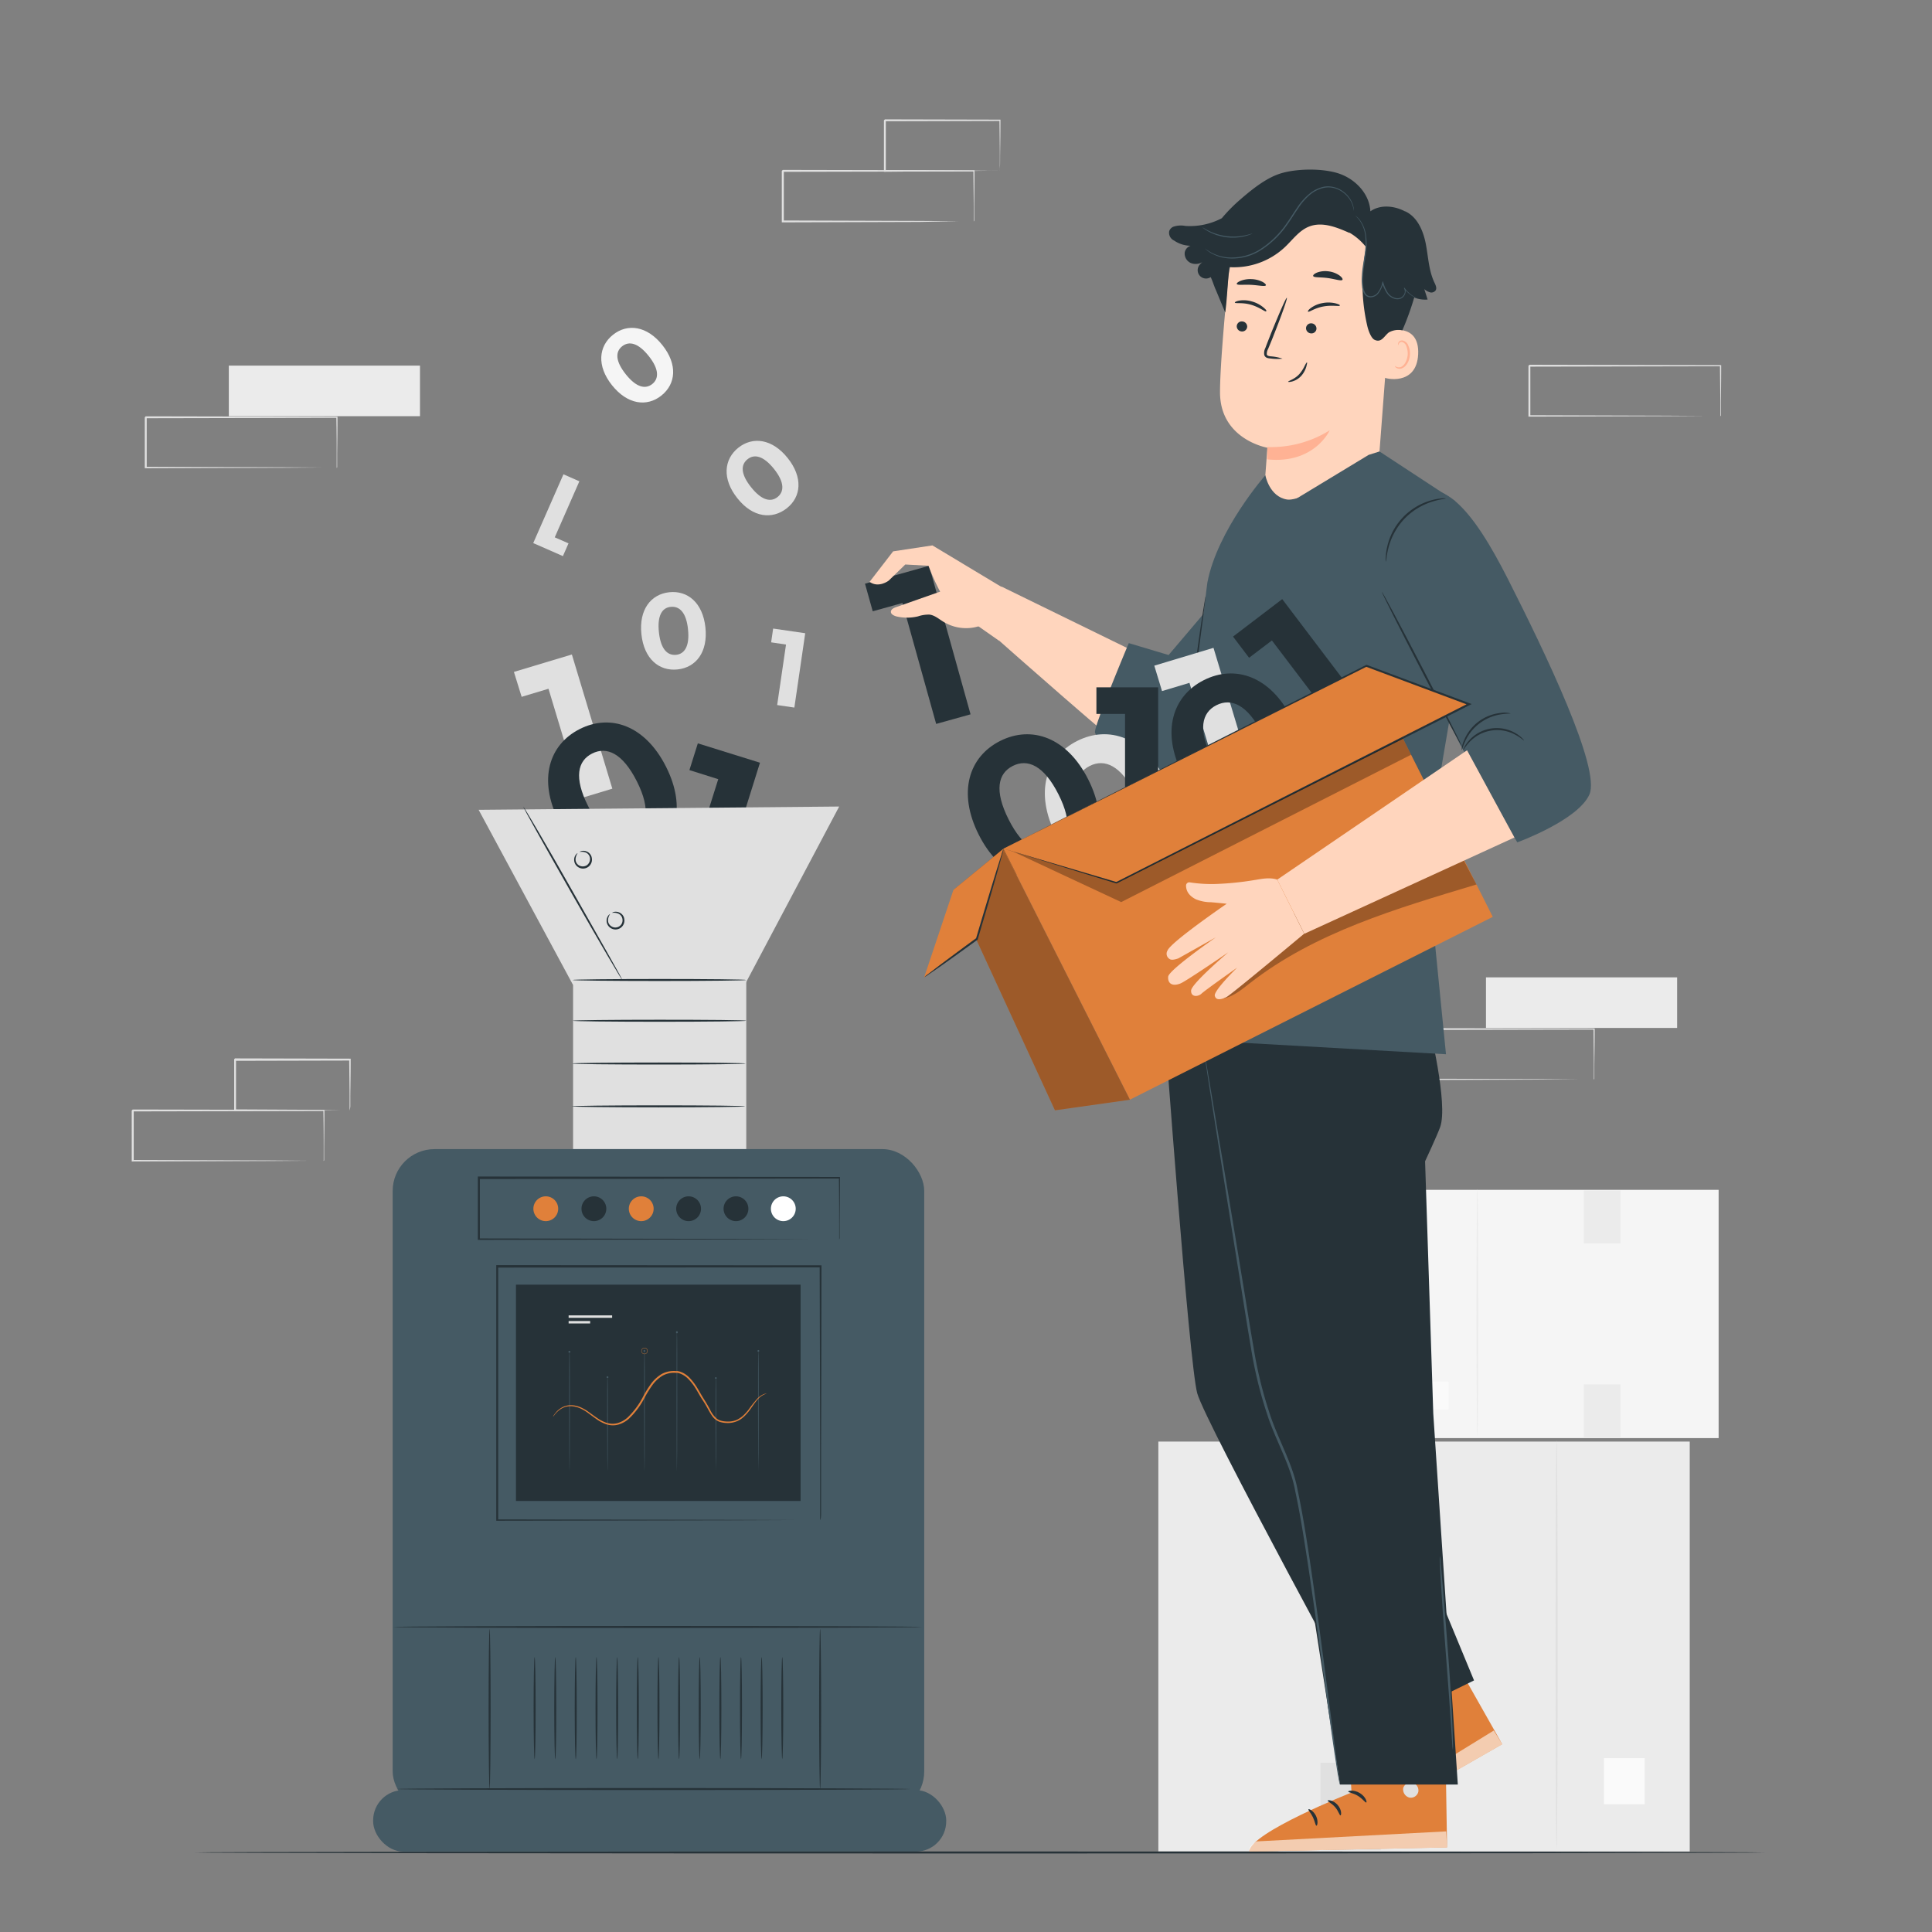 <svg xmlns="http://www.w3.org/2000/svg" viewBox="0 0 500 500"><rect x="0" y="0" width="500" height="500" fill="#808080" stroke="none"/><g id="freepik--background-complete--inject-3"><rect x="361.47" y="307.92" width="83.31" height="64.25" transform="translate(806.25 680.1) rotate(180)" style="fill:#f5f5f5"></rect><path d="M382.34,371.72c.12,0,.21-14.32.21-32s-.09-32-.21-32-.21,14.32-.21,32S382.23,371.72,382.34,371.72Z" style="fill:#ebebeb"></path><rect x="368.53" y="357.55" width="6.39" height="7.22" transform="translate(743.45 722.32) rotate(180)" style="fill:#fafafa"></rect><rect x="409.9" y="308.09" width="9.46" height="13.71" style="fill:#ebebeb"></rect><rect x="409.9" y="358.27" width="9.46" height="13.71" style="fill:#ebebeb"></rect><rect x="299.78" y="373.08" width="137.52" height="106.07" style="fill:#ebebeb"></rect><path d="M402.85,478.4c-.15,0-.27-23.64-.27-52.8s.12-52.81.27-52.81.27,23.64.27,52.81S403,478.4,402.85,478.4Z" style="fill:#e0e0e0"></path><rect x="415.1" y="455.01" width="10.54" height="11.92" style="fill:#fafafa"></rect><rect x="341.74" y="373.35" width="15.62" height="22.63" style="fill:#e0e0e0"></rect><rect x="341.74" y="456.2" width="15.62" height="22.63" style="fill:#e0e0e0"></rect><rect x="59.22" y="94.62" width="49.47" height="13.09" style="fill:#ebebeb"></rect><path d="M87.13,121.07a2.07,2.07,0,0,1,0-.23l0-.67q0-.93,0-2.58c0-2.26,0-5.51-.09-9.6l.15.15-49.47.1.25-.25h0v13.06l-.25-.24,35.26.11,10.4.07,2.82,0,.73,0h.26s-.07,0-.22,0l-.71,0-2.76,0-10.35.07-35.43.11h-.25V108h0l.25-.26,49.47.1h.16V108c0,4.13-.07,7.41-.09,9.69,0,1.09,0,1.93,0,2.54,0,.27,0,.48,0,.65S87.14,121.08,87.13,121.07Z" style="fill:#e0e0e0"></path><rect x="384.57" y="252.94" width="49.47" height="13.09" style="fill:#ebebeb"></rect><path d="M412.48,279.4s0-.09,0-.24l0-.67q0-.93,0-2.58c0-2.26-.05-5.51-.09-9.6l.15.15-49.47.1.25-.25h0V279.4l-.25-.25,35.26.11,10.4.07,2.82,0,.73,0,.26,0h-.22l-.71,0-2.76,0-10.35.07-35.43.11h-.25V266.33h0l.25-.25,49.47.09h.16v.15c0,4.13-.07,7.41-.09,9.69,0,1.09,0,1.94,0,2.54,0,.27,0,.48,0,.65A.85.85,0,0,1,412.48,279.4Z" style="fill:#e0e0e0"></path><path d="M445.21,107.72a1,1,0,0,1,0-.23v-.67c0-.62,0-1.48,0-2.58,0-2.26-.05-5.51-.09-9.6l.16.15-49.47.1c.11-.11-.26.25.24-.25h0v13.06l-.25-.24,35.26.11,10.41.07,2.81,0,.74,0h.26a.6.6,0,0,1-.23,0l-.71,0-2.76,0-10.35.07-35.43.11h-.24v-.25c0-2.1,0-4.25,0-6.43V94.66h0l.26-.26,49.47.1h.15v.16c0,4.13-.06,7.41-.08,9.69,0,1.09,0,1.93,0,2.54,0,.27,0,.48,0,.65A1.23,1.23,0,0,1,445.21,107.72Z" style="fill:#e0e0e0"></path><path d="M83.77,300.47a1.35,1.35,0,0,1,0-.24v-.67c0-.62,0-1.48,0-2.58,0-2.26,0-5.51-.09-9.6l.16.15-49.47.1c.11-.11-.26.25.24-.25h0v13.07l-.25-.25,35.26.11L80,300.4l2.81,0,.74,0a.87.87,0,0,1,.26,0h-.23l-.71,0-2.76,0-10.35.07-35.43.11h-.24v-.24q0-3.17,0-6.44V287.4h0l.26-.26,49.47.1h.15v.16c0,4.13-.06,7.41-.08,9.69,0,1.09,0,1.94,0,2.54,0,.27,0,.48,0,.65A1.66,1.66,0,0,1,83.77,300.47Z" style="fill:#e0e0e0"></path><path d="M90.47,287.38s0-.09,0-.25,0-.42,0-.7c0-.64,0-1.52,0-2.62,0-2.3-.06-5.54-.1-9.52l.18.18-29.72.07.25-.25h0V281q0,3.29,0,6.35l-.24-.24,21.26.11,6.2.07,1.67,0,.59,0a3.28,3.28,0,0,1-.53,0l-1.63,0-6.13.06-21.43.12h-.24v-.24c0-2,0-4.16,0-6.35v-6.72h0c-.06,0,.47-.48.25-.25l29.72.07h.19v.18c0,4-.08,7.31-.1,9.63,0,1.09,0,1.95,0,2.58A5.15,5.15,0,0,1,90.47,287.38Z" style="fill:#e0e0e0"></path><path d="M252,57.3a1.1,1.1,0,0,1,0-.24v-.67l0-2.57c0-2.26-.05-5.51-.09-9.61l.16.16-49.47.1c.11-.12-.26.25.25-.26h0v3.34c0,1.11,0,2.21,0,3.3V57.3l-.25-.24,35.26.11,10.41.07,2.81,0,.74,0H252a.94.94,0,0,1-.23,0h-.71l-2.76,0L238,57.44l-35.43.11h-.24V57.3c0-2.1,0-4.25,0-6.44V44.22h0l.26-.25,49.47.1h.15v.15c0,4.14-.06,7.42-.08,9.7,0,1.08,0,1.93,0,2.54l0,.64A1.31,1.31,0,0,1,252,57.3Z" style="fill:#e0e0e0"></path><path d="M258.75,44.21a.72.72,0,0,1,0-.25c0-.18,0-.41,0-.69,0-.64,0-1.52,0-2.62,0-2.3-.05-5.54-.1-9.52l.19.18L229,31.38l.25-.25h0v6.72c0,2.19,0,4.31,0,6.34L229,44l21.26.12,6.2.06,1.67,0,.6,0a3.51,3.51,0,0,1-.54,0l-1.62,0-6.14.07L229,44.45h-.24v-.24c0-2,0-4.15,0-6.34V31.15h0c-.06.05.48-.48.25-.26l29.73.07h.18v.19c0,4-.08,7.31-.1,9.63,0,1.08,0,2-.05,2.58S258.76,44.23,258.75,44.21Z" style="fill:#e0e0e0"></path><path d="M148,169.38l10.47,34.73-8,2.42-8.52-28.28-6.95,2.09L133,173.89Z" style="fill:#e0e0e0"></path><path d="M166,164.16c-.69-6.38,2.45-10.38,7.2-10.89s8.67,2.71,9.36,9.09-2.42,10.38-7.2,10.89S166.68,170.53,166,164.16Zm12.06-1.31c-.47-4.39-2.21-6-4.45-5.8s-3.56,2.23-3.08,6.62,2.22,6,4.42,5.8S178.53,167.24,178.05,162.85Z" style="fill:#e0e0e0"></path><path d="M190.83,128.94c-4-5-3.49-10.08.24-13.06s8.79-2.35,12.79,2.67,3.5,10.06-.25,13S194.82,134,190.83,128.94Zm9.49-7.57c-2.76-3.45-5.12-3.92-6.87-2.51s-1.82,3.78.94,7.24,5.11,3.91,6.84,2.53S203.07,124.82,200.32,121.37Z" style="fill:#e0e0e0"></path><path d="M158.39,99.7c-4-5-3.49-10.08.25-13.06s8.78-2.35,12.78,2.67,3.51,10.06-.25,13.06S162.39,104.71,158.39,99.7Zm9.49-7.57c-2.75-3.45-5.11-3.91-6.87-2.51s-1.81,3.78.94,7.24,5.11,3.91,6.85,2.53S170.63,95.58,167.88,92.13Z" style="fill:#f5f5f5"></path><path d="M208.39,163.88l-2.81,19.24-4.45-.65,2.29-15.66-3.85-.57.52-3.57Z" style="fill:#e0e0e0"></path><path d="M138,140.55l7.82-17.8,4.12,1.81-6.37,14.5,3.56,1.56-1.45,3.3Z" style="fill:#e0e0e0"></path></g><g id="freepik--Machine--inject-3"><path d="M144.6,212.42c-5.38-10.69-2.51-19.74,5.45-23.75s16.93-.93,22.32,9.76,2.56,19.71-5.44,23.74S150,223.11,144.6,212.42Zm20.23-10.19c-3.71-7.36-7.84-9.11-11.59-7.22s-4.76,6.22-1.05,13.58,7.84,9.11,11.54,7.24S168.53,209.59,164.83,202.23Z" style="fill:#263238"></path><path d="M196.68,197.39,185,234.66,176.32,232l9.56-30.35-7.46-2.35,2.18-6.92Z" style="fill:#263238"></path><polygon points="123.87 209.58 148.25 254.81 192.77 254.81 217.18 208.73 123.87 209.58" style="fill:#e0e0e0"></polygon><rect x="148.31" y="251.38" width="44.82" height="46" style="fill:#e0e0e0"></rect><rect x="101.62" y="297.39" width="137.57" height="171.87" rx="10.83" style="fill:#455a64"></rect><rect x="96.57" y="463.28" width="148.31" height="15.91" rx="7.82" style="fill:#455a64"></rect><path d="M193.13,253.62c0,.14-10.06.26-22.48.26s-22.48-.12-22.48-.26,10.07-.26,22.48-.26S193.13,253.47,193.13,253.62Z" style="fill:#263238"></path><path d="M193.13,264.17c0,.14-10.06.26-22.48.26s-22.48-.12-22.48-.26,10.07-.26,22.48-.26S193.13,264,193.13,264.17Z" style="fill:#263238"></path><path d="M193,275.24c0,.15-10.07.26-22.48.26s-22.48-.11-22.48-.26,10.06-.26,22.48-.26S193,275.1,193,275.24Z" style="fill:#263238"></path><path d="M192.88,286.32c0,.14-10.06.26-22.47.26s-22.48-.12-22.48-.26,10.06-.26,22.48-.26S192.88,286.17,192.88,286.32Z" style="fill:#263238"></path><path d="M161.05,253.62c-.12.07-6-9.92-13.05-22.32s-12.72-22.5-12.6-22.57,6,9.91,13,22.31S161.18,253.54,161.05,253.62Z" style="fill:#263238"></path><path d="M150,220.49s.13-.15.45-.24a2.2,2.2,0,0,1,1.41.13,2.14,2.14,0,0,1,1.3,1.67,2.31,2.31,0,0,1-3.62,2.3,2.24,2.24,0,0,1-.47-3.22c.22-.26.39-.34.41-.31a3,3,0,0,0-.53,1.63,1.81,1.81,0,0,0,.85,1.49,2,2,0,0,0,2.05,0,2,2,0,0,0,.84-1.87,1.83,1.83,0,0,0-1-1.4A3,3,0,0,0,150,220.49Z" style="fill:#263238"></path><path d="M158.4,236.25s.13-.15.45-.24a2.21,2.21,0,0,1,1.41.14,2.12,2.12,0,0,1,1.3,1.66,2.31,2.31,0,0,1-3.62,2.3,2.24,2.24,0,0,1-.47-3.22c.22-.26.39-.33.41-.31a3,3,0,0,0-.53,1.64,1.82,1.82,0,0,0,.85,1.49,1.86,1.86,0,0,0,2.89-1.83,1.81,1.81,0,0,0-1-1.4A2.93,2.93,0,0,0,158.4,236.25Z" style="fill:#263238"></path><rect x="133.53" y="332.47" width="73.66" height="55.98" style="fill:#263238"></rect><path d="M235.64,463c0,.14-29.8.26-66.55.26s-66.56-.12-66.56-.26,29.79-.26,66.56-.26S235.64,462.9,235.64,463Z" style="fill:#263238"></path><path d="M212.25,393.45s0-.42,0-1.22,0-2,0-3.51c0-3.08,0-7.58,0-13.31,0-11.46-.07-27.85-.12-47.62l.22.21-83.68.05h0l.26-.26c0,23.68,0,46.07,0,65.66l-.24-.23,60.41.11,17.14.06,4.56,0,1.17,0h0l-1.15,0-4.51,0-17.09.07-60.56.11h-.23v-.23c0-19.59,0-42,0-65.66v-.27h.27l83.68.05h.22v.22c0,19.83-.08,36.26-.11,47.76,0,5.71,0,10.19,0,13.26,0,1.51,0,2.67,0,3.47S212.25,393.45,212.25,393.45Z" style="fill:#263238"></path><path d="M144.46,312.82a3.21,3.21,0,1,1-3.2-3.21A3.21,3.21,0,0,1,144.46,312.82Z" style="fill:#E0803A"></path><path d="M156.91,312.82a3.21,3.21,0,1,1-3.21-3.21A3.21,3.21,0,0,1,156.91,312.82Z" style="fill:#263238"></path><path d="M169.16,312.82a3.21,3.21,0,1,1-3.2-3.21A3.21,3.21,0,0,1,169.16,312.82Z" style="fill:#E0803A"></path><path d="M181.42,312.82a3.21,3.21,0,1,1-3.21-3.21A3.21,3.21,0,0,1,181.42,312.82Z" style="fill:#263238"></path><path d="M193.68,312.82a3.21,3.21,0,1,1-3.21-3.21A3.21,3.21,0,0,1,193.68,312.82Z" style="fill:#263238"></path><path d="M205.93,312.82a3.21,3.21,0,1,1-3.2-3.21A3.21,3.21,0,0,1,205.93,312.82Z" style="fill:#fff"></path><path d="M238.56,421.06c0,.14-30.64.26-68.42.26s-68.42-.12-68.42-.26,30.63-.26,68.42-.26S238.56,420.92,238.56,421.06Z" style="fill:#263238"></path><path d="M217.18,320.76s0-.09,0-.27v-.8c0-.71,0-1.74,0-3.08,0-2.71,0-6.66-.07-11.73l.13.13-93.31.13h0l.26-.26v15.88l-.26-.25,66.38.11,19.72.07,5.34,0,1.39,0h.48l-.45,0-1.36,0-5.27,0-19.66.08-66.57.11h-.26v-16.4h.26l93.31.12h.14v.14c0,5.1-.06,9.08-.08,11.81,0,1.32,0,2.34,0,3.05l0,.77A.87.87,0,0,1,217.18,320.76Z" style="fill:#263238"></path><path d="M126.71,463c-.14,0-.26-9.28-.26-20.73s.12-20.74.26-20.74.26,9.29.26,20.74S126.85,463,126.71,463Z" style="fill:#263238"></path><path d="M212.25,463c-.14,0-.26-9.28-.26-20.73s.12-20.74.26-20.74.26,9.29.26,20.74S212.39,463,212.25,463Z" style="fill:#263238"></path><path d="M138.36,455.27c-.14,0-.26-5.92-.26-13.22s.12-13.22.26-13.22.26,5.92.26,13.22S138.51,455.27,138.36,455.27Z" style="fill:#263238"></path><path d="M143.7,455.27c-.14,0-.26-5.92-.26-13.22s.12-13.22.26-13.22.26,5.92.26,13.22S143.85,455.27,143.7,455.27Z" style="fill:#263238"></path><path d="M149,455.27c-.14,0-.26-5.92-.26-13.22s.12-13.22.26-13.22.26,5.92.26,13.22S149.19,455.27,149,455.27Z" style="fill:#263238"></path><path d="M154.38,455.27c-.14,0-.26-5.92-.26-13.22s.12-13.22.26-13.22.26,5.92.26,13.22S154.53,455.27,154.38,455.27Z" style="fill:#263238"></path><path d="M159.72,455.27c-.14,0-.26-5.92-.26-13.22s.12-13.22.26-13.22.26,5.92.26,13.22S159.87,455.27,159.72,455.27Z" style="fill:#263238"></path><path d="M165.06,455.27c-.14,0-.26-5.92-.26-13.22s.12-13.22.26-13.22.27,5.92.27,13.22S165.21,455.27,165.06,455.27Z" style="fill:#263238"></path><path d="M170.41,455.27c-.15,0-.26-5.92-.26-13.22s.11-13.22.26-13.22.26,5.92.26,13.22S170.55,455.27,170.41,455.27Z" style="fill:#263238"></path><path d="M175.75,455.27c-.15,0-.26-5.92-.26-13.22s.11-13.22.26-13.22.26,5.92.26,13.22S175.89,455.27,175.75,455.27Z" style="fill:#263238"></path><path d="M181.09,455.27c-.15,0-.26-5.92-.26-13.22s.11-13.22.26-13.22.26,5.92.26,13.22S181.23,455.27,181.09,455.27Z" style="fill:#263238"></path><path d="M186.43,455.27c-.15,0-.26-5.92-.26-13.22s.11-13.22.26-13.22.26,5.92.26,13.22S186.57,455.27,186.43,455.27Z" style="fill:#263238"></path><path d="M191.77,455.27c-.15,0-.26-5.92-.26-13.22s.11-13.22.26-13.22.26,5.92.26,13.22S191.91,455.27,191.77,455.27Z" style="fill:#263238"></path><path d="M197.11,455.27c-.15,0-.26-5.92-.26-13.22s.11-13.22.26-13.22.26,5.92.26,13.22S197.25,455.27,197.11,455.27Z" style="fill:#263238"></path><path d="M202.45,455.27c-.14,0-.26-5.92-.26-13.22s.12-13.22.26-13.22.26,5.92.26,13.22S202.59,455.27,202.45,455.27Z" style="fill:#263238"></path><path d="M157.22,380.82s-.08-5.47-.08-12.2,0-12.21.08-12.21.08,5.46.08,12.21S157.27,380.82,157.22,380.82Z" style="fill:#455a64"></path><path d="M185.26,380.82s-.08-5.47-.08-12.2,0-12.21.08-12.21.08,5.46.08,12.21S185.3,380.82,185.26,380.82Z" style="fill:#455a64"></path><path d="M166.79,380.82s-.08-7-.08-15.6,0-15.6.08-15.6.08,7,.08,15.6S166.84,380.82,166.79,380.82Z" style="fill:#455a64"></path><path d="M147.39,380.82s-.08-7-.08-15.6,0-15.6.08-15.6.08,7,.08,15.6S147.44,380.82,147.39,380.82Z" style="fill:#455a64"></path><path d="M196.26,380.82s-.08-7-.08-15.6,0-15.6.08-15.6.08,7,.08,15.6S196.3,380.82,196.26,380.82Z" style="fill:#455a64"></path><path d="M175.19,380.82c-.05,0-.08-8.07-.08-18s0-18,.08-18,.07,8.07.07,18S175.23,380.82,175.19,380.82Z" style="fill:#455a64"></path><path d="M157.45,356.41a.23.23,0,0,1-.23.23.23.23,0,0,1-.23-.23.24.24,0,0,1,.23-.23A.23.23,0,0,1,157.45,356.41Z" style="fill:#455a64"></path><path d="M167,349.62a.23.23,0,0,1-.23.23.24.24,0,0,1-.23-.23.23.23,0,0,1,.23-.23A.23.23,0,0,1,167,349.62Z" style="fill:#455a64"></path><path d="M166.79,350.43a.81.81,0,0,1-.81-.81.82.82,0,0,1,.81-.82.82.82,0,0,1,.82.82A.82.82,0,0,1,166.79,350.43Zm0-1.55a.74.74,0,1,0,.74.74A.74.74,0,0,0,166.79,348.88Z" style="fill:#E0803A"></path><path d="M175.41,344.79a.23.23,0,1,1-.45,0,.23.23,0,1,1,.45,0Z" style="fill:#455a64"></path><path d="M185.49,356.64a.23.23,0,0,1-.23.23.23.23,0,0,1,0-.46A.23.23,0,0,1,185.49,356.64Z" style="fill:#455a64"></path><path d="M196.5,349.62a.24.24,0,0,1-.23.23.23.23,0,0,1-.23-.23.23.23,0,0,1,.23-.23A.23.23,0,0,1,196.5,349.62Z" style="fill:#455a64"></path><path d="M147.62,349.85a.22.22,0,0,1-.23.22.23.23,0,1,1,0-.45A.23.23,0,0,1,147.62,349.85Z" style="fill:#455a64"></path><path d="M198.43,360.66s-.25.06-.7.25a5,5,0,0,0-1.65,1.27c-.62.68-1.24,1.62-2,2.68a13.35,13.35,0,0,1-1.39,1.62,7.61,7.61,0,0,1-.9.75,6,6,0,0,1-1.09.59,6.09,6.09,0,0,1-2.61.45,6.8,6.8,0,0,1-1.4-.18,3.64,3.64,0,0,1-1.37-.6,4.19,4.19,0,0,1-1.07-1.11c-.29-.42-.56-.87-.81-1.32-.5-.91-1-1.82-1.62-2.74s-1.13-1.92-1.73-2.88a13.72,13.72,0,0,0-2.11-2.71,6,6,0,0,0-1.4-1,4.75,4.75,0,0,0-.81-.33l-.42-.1-.22,0a1.49,1.49,0,0,0-.21,0,6.09,6.09,0,0,0-3.46.73,9.18,9.18,0,0,0-2.65,2.47,30.32,30.32,0,0,0-1.9,3.05,20.64,20.64,0,0,1-4.09,5.56,7.06,7.06,0,0,1-2.86,1.59,5.22,5.22,0,0,1-1.57.17,5.84,5.84,0,0,1-1.51-.28,10.13,10.13,0,0,1-2.53-1.33c-.75-.52-1.43-1.05-2.1-1.53a11.09,11.09,0,0,0-2-1.21,7,7,0,0,0-2-.57,5.13,5.13,0,0,0-1.77.11c-.13,0-.25.09-.38.12a3.84,3.84,0,0,0-.36.14,4.69,4.69,0,0,0-.63.35,7.33,7.33,0,0,0-.95.75c-.23.26-.45.47-.59.66a5.29,5.29,0,0,1-.47.58,3.6,3.6,0,0,1,.39-.64c.13-.2.35-.42.57-.7a6.13,6.13,0,0,1,.95-.8,4.91,4.91,0,0,1,.64-.38c.12-.07.25-.1.38-.16a2.55,2.55,0,0,1,.39-.13,4.91,4.91,0,0,1,1.86-.16,6.6,6.6,0,0,1,2.07.56,11,11,0,0,1,2.06,1.21c.67.47,1.36,1,2.11,1.5a9.72,9.72,0,0,0,2.44,1.26,6,6,0,0,0,1.41.25,5.14,5.14,0,0,0,1.45-.17,6.59,6.59,0,0,0,2.67-1.52,20.4,20.4,0,0,0,4-5.45,27,27,0,0,1,1.93-3.11,9.48,9.48,0,0,1,2.78-2.6,6.56,6.56,0,0,1,3.74-.79l.24,0,.24,0,.47.11a6.77,6.77,0,0,1,.88.36,6.49,6.49,0,0,1,1.51,1.08,14.69,14.69,0,0,1,2.17,2.81c.61,1,1.15,2,1.72,2.89s1.12,1.86,1.61,2.77a6.8,6.8,0,0,0,1.75,2.32,3.33,3.33,0,0,0,1.23.55,6.64,6.64,0,0,0,1.33.17,5.91,5.91,0,0,0,2.47-.38,6,6,0,0,0,1-.56,7.73,7.73,0,0,0,.88-.7,13.08,13.08,0,0,0,1.38-1.56,30.82,30.82,0,0,1,2.1-2.64,4.86,4.86,0,0,1,1.75-1.24,2.38,2.38,0,0,1,.54-.14C198.36,360.66,198.43,360.65,198.43,360.66Z" style="fill:#E0803A"></path><rect x="147.16" y="340.42" width="11.26" height="0.63" style="fill:#e0e0e0"></rect><rect x="147.16" y="341.88" width="5.57" height="0.63" style="fill:#e0e0e0"></rect></g><g id="freepik--Character--inject-3"><path d="M258.72,165.92s32.25,28.59,36.56,31.23,37.1-20.53,37.1-20.53l-12.3-26.11L301,172.25,259.18,151.8Z" style="fill:#ffd5bd"></path><path d="M292.13,166.44s-9,21.38-8.75,23.09,9.56,10.64,12.22,10.64a42.69,42.69,0,0,1,4.31,1.12l8.3-2.93,5.91-42.61-11.69,13.77Z" style="fill:#455a64"></path><path d="M240.45,146.43l10.73,38.44-8.9,2.48-8.73-31.29-7.69,2.14-2-7.14Z" style="fill:#263238"></path><path d="M262,153.59l-20.69-12.44-10.17,1.54-6.09,7.89c2.33,1.69,4.93-.3,4.93-.3l4.31-4.19,6,.33s2.92,8,5.62,10.27,12.78,9.23,12.78,9.23l5-11Z" style="fill:#ffd5bd"></path><path d="M246.27,152.07l-14.39,5.06c-.6.21-1.31.57-1.32,1.2s.76,1,1.4,1.19a12.18,12.18,0,0,0,5.6,0,8.69,8.69,0,0,1,3-.46c1.3.16,2.35,1.08,3.46,1.77a11.24,11.24,0,0,0,15.58-3.63Z" style="fill:#ffd5bd"></path><path d="M360.07,76.58l-3.69,48.59c-.63,8.26-3.24,20.27-16.26,18.69h0c-11.19-2.23-13.24-13.2-12.65-20.91.28-3.66.51-6.71.51-7.08,0,0-12.28-2.11-12.24-14.42,0-6,1.05-18.2,2.11-29.27A22.94,22.94,0,0,1,341,51.46l1.19,0C355,52.42,361.37,63.82,360.07,76.58Z" style="fill:#ffd5bd"></path><path d="M328,115.69a28.64,28.64,0,0,0,16.12-4.32s-3.93,8.8-16.19,7.51Z" style="fill:#ffb294"></path><path d="M319.6,78.34c.21.26,1.95-.11,4.14.52s3.61,1.84,3.89,1.72,0-.46-.64-1A7.94,7.94,0,0,0,323.93,78a7.26,7.26,0,0,0-3.36-.18C319.81,78,319.5,78.22,319.6,78.34Z" style="fill:#263238"></path><path d="M338.54,80.67c.3.14,1.69-.94,3.92-1.35s4,0,4.24-.19-.24-.39-1-.61a8,8,0,0,0-3.44-.08,7.26,7.26,0,0,0-3.07,1.31C338.55,80.24,338.39,80.61,338.54,80.67Z" style="fill:#263238"></path><path d="M338,84.89a1.36,1.36,0,0,0,1.29,1.39,1.29,1.29,0,0,0,1.41-1.2,1.37,1.37,0,0,0-1.28-1.4A1.3,1.3,0,0,0,338,84.89Z" style="fill:#263238"></path><path d="M320.07,84.39a1.35,1.35,0,0,0,1.28,1.39,1.3,1.3,0,0,0,1.42-1.2,1.35,1.35,0,0,0-1.28-1.39A1.29,1.29,0,0,0,320.07,84.39Z" style="fill:#263238"></path><path d="M331.91,92.82a12.23,12.23,0,0,0-3.06-.6c-.48-.06-.94-.16-1-.49a2.47,2.47,0,0,1,.34-1.43c.47-1.16,1-2.38,1.48-3.65,2.07-5.21,3.57-9.49,3.36-9.57s-2,4.07-4.12,9.27c-.49,1.29-1,2.51-1.42,3.68a2.78,2.78,0,0,0-.28,1.89,1.18,1.18,0,0,0,.78.72,3.37,3.37,0,0,0,.82.13A12.19,12.19,0,0,0,331.91,92.82Z" style="fill:#263238"></path><path d="M339.85,71.42c.16.47,1.83.27,3.78.54s3.53.85,3.8.44c.12-.2-.15-.65-.78-1.11a6.24,6.24,0,0,0-2.8-1.06,6.14,6.14,0,0,0-3,.31C340.15,70.83,339.79,71.19,339.85,71.42Z" style="fill:#263238"></path><path d="M320.08,73.49c.18.39,1.81.12,3.75.23s3.53.5,3.77.13c.1-.17-.19-.53-.84-.89a6.69,6.69,0,0,0-2.82-.72,7,7,0,0,0-2.91.45C320.34,73,320,73.3,320.08,73.49Z" style="fill:#263238"></path><path d="M358.92,85.68c.21-.09,8.5-2.37,8.1,6s-8.76,6.27-8.76,6S358.92,85.68,358.92,85.68Z" style="fill:#ffd5bd"></path><path d="M361,94.69s.14.11.38.23a1.51,1.51,0,0,0,1.1.08c.9-.29,1.71-1.66,1.83-3.18a5,5,0,0,0-.31-2.11,1.71,1.71,0,0,0-1.05-1.18.75.75,0,0,0-.89.36c-.12.23-.08.4-.12.41s-.17-.15-.09-.49a.88.88,0,0,1,.36-.51,1.08,1.08,0,0,1,.82-.18,2.06,2.06,0,0,1,1.46,1.38,4.83,4.83,0,0,1,.4,2.37c-.13,1.69-1.07,3.23-2.31,3.53a1.6,1.6,0,0,1-1.33-.29C361,94.89,361,94.7,361,94.69Z" style="fill:#ffb294"></path><path d="M333.38,98.8c-.08-.22,1.61-.57,2.9-2a9.29,9.29,0,0,0,1.35-2.08c.3-.59.52-.95.61-.92s0,.45-.17,1.1a6.18,6.18,0,0,1-1.29,2.35,4.94,4.94,0,0,1-2.29,1.45C333.83,98.89,333.39,98.87,333.38,98.8Z" style="fill:#263238"></path><path d="M302.6,59.78a2,2,0,0,1,1-1.08,6.09,6.09,0,0,1,3.17-.23,17.69,17.69,0,0,0,9.44-2,41.24,41.24,0,0,1,4.73-4.8c4-3.49,7.32-5.82,10.58-6.81,4.23-1.28,11.1-1.35,15.26.15s7.66,5.27,7.87,9.68c2.56-1.8,6.14-1.47,8.94,0l.07,0c3.14,1.44,4.67,5,5.33,8.4s.76,6.95,2.25,10.06c.31.65.67,1.43.3,2a1.36,1.36,0,0,1-1.48.5,4,4,0,0,1-1.45-.82c.29.9.57,1.79.85,2.69A7.59,7.59,0,0,1,366,77a73.9,73.9,0,0,1-3.07,8.49,5.06,5.06,0,0,0-3.5.54c-1.22.92-1.9,2.79-3.72,1.9-.92-.46-1.62-2.54-1.85-3.55A47.71,47.71,0,0,1,353.58,64a15.38,15.38,0,0,0-4.43-3.84l.13.14c-3.31-1.48-7.07-3-10.45-1.68-2.62,1-4.33,3.5-6.39,5.42a19.27,19.27,0,0,1-14.24,5.1c-.48,3.43-.62,8.32-1.11,11.74l-2.4-5.77v0a13.46,13.46,0,0,1-.51-1.27l-.06-.13v0a21.4,21.4,0,0,0-.79-2l0,0a2.16,2.16,0,0,1-2.88-3.16,4.72,4.72,0,0,1,1.13-1,3.39,3.39,0,0,1-3.32.55,2.68,2.68,0,0,1-1.65-2.8,2.29,2.29,0,0,1,1.51-1.7,7.69,7.69,0,0,1-4.27-1.35A2.21,2.21,0,0,1,302.6,59.78Z" style="fill:#263238"></path><path d="M350.71,55.78A9.18,9.18,0,0,1,351.83,57a8.75,8.75,0,0,1,1.52,4.22,15.41,15.41,0,0,1,0,3.13c-.1,1.13-.29,2.33-.49,3.59a30.94,30.94,0,0,0-.45,4,14,14,0,0,0,.09,2.14,4.45,4.45,0,0,0,.68,2.13,1.88,1.88,0,0,0,1.68.73,2.79,2.79,0,0,0,1.63-.74,6.49,6.49,0,0,0,1.45-3h-.26a10.61,10.61,0,0,0,1.26,2.7,3.69,3.69,0,0,0,2.26,1.5,2.31,2.31,0,0,0,1.28-.11,2,2,0,0,0,.93-.77,2.07,2.07,0,0,0,.36-1.06,1.51,1.51,0,0,0-.31-1l-.14.1a7.88,7.88,0,0,0,2.45,2.2,4.63,4.63,0,0,0,.79.39.92.92,0,0,0,.28.1,1.47,1.47,0,0,0-.26-.14c-.18-.09-.44-.23-.76-.43a8,8,0,0,1-2.36-2.22l-.14.11a1.57,1.57,0,0,1-.08,1.82,1.77,1.77,0,0,1-.84.68,2.16,2.16,0,0,1-1.16.08,3.42,3.42,0,0,1-2.09-1.42A10.14,10.14,0,0,1,358,73.12l-.15-.4-.11.41A6.17,6.17,0,0,1,356.33,76a2.4,2.4,0,0,1-1.46.66,1.55,1.55,0,0,1-1.42-.62,4.25,4.25,0,0,1-.63-2,14.68,14.68,0,0,1-.09-2.09,32.82,32.82,0,0,1,.43-4c.19-1.26.38-2.47.47-3.61a15.06,15.06,0,0,0-.08-3.18,8.65,8.65,0,0,0-1.63-4.26A4.81,4.81,0,0,0,350.71,55.78Z" style="fill:#455a64"></path><path d="M311.84,64.32s0,0,.09.1l.29.24a2.7,2.7,0,0,0,.49.38,6.77,6.77,0,0,0,.71.46,10.78,10.78,0,0,0,5.15,1.4,13.77,13.77,0,0,0,7.61-2.07,24.08,24.08,0,0,0,7-6.74c1-1.4,1.88-2.86,2.8-4.19A16.46,16.46,0,0,1,339,50.42a8.42,8.42,0,0,1,3.71-1.82,6,6,0,0,1,1.88-.05,6.34,6.34,0,0,1,1.67.48,6.94,6.94,0,0,1,2.41,1.76,7,7,0,0,1,1.22,1.91,8.51,8.51,0,0,1,.47,1.89s0-.05,0-.13l0-.38a6.09,6.09,0,0,0-.34-1.42,7,7,0,0,0-1.21-2,7.1,7.1,0,0,0-2.45-1.84,6.62,6.62,0,0,0-1.72-.51,6.09,6.09,0,0,0-1.95,0,8.64,8.64,0,0,0-3.84,1.86,16.12,16.12,0,0,0-3.12,3.52c-.94,1.34-1.79,2.79-2.81,4.18a23.94,23.94,0,0,1-6.88,6.69,13.89,13.89,0,0,1-7.48,2.09,11,11,0,0,1-5.1-1.3A17.13,17.13,0,0,1,311.84,64.32Z" style="fill:#455a64"></path><path d="M311.21,58.85s.13.14.41.35a8.74,8.74,0,0,0,1.24.77,13.15,13.15,0,0,0,2,.86,14.64,14.64,0,0,0,2.6.58,14.08,14.08,0,0,0,2.66.05,12.4,12.4,0,0,0,2.14-.35,9.72,9.72,0,0,0,1.39-.46,1.51,1.51,0,0,0,.48-.24s-.72.24-1.91.5a15.77,15.77,0,0,1-2.12.29,15.58,15.58,0,0,1-2.61-.08,15.26,15.26,0,0,1-2.55-.54,15.08,15.08,0,0,1-2-.79C311.85,59.26,311.24,58.81,311.21,58.85Z" style="fill:#455a64"></path><path d="M346.33,428.33l13.94,22.43s-18.12,21.7-15.95,26.09l44.46-25.45L368.5,415.56Z" style="fill:#E0803A"></path><path d="M372.91,441a2.09,2.09,0,0,1,2.44,1.36,2,2,0,0,1-1.32,2.43,2.2,2.2,0,0,1-2.57-1.45,2.08,2.08,0,0,1,1.65-2.38" style="fill:#e0e0e0"></path><g style="opacity:0.6"><path d="M388.78,451.4l-2.19-3.54-41.81,25.73s-1.48,2-.46,3.26Z" style="fill:#fff"></path></g><path d="M359.42,451c.13.21,1.27-.31,2.74-.23s2.56.68,2.71.48-.89-1.27-2.67-1.35S359.26,450.77,359.42,451Z" style="fill:#263238"></path><path d="M355.86,455.55c.07.23,1.22.06,2.48.56s2,1.35,2.25,1.21-.36-1.44-1.94-2S355.74,455.34,355.86,455.55Z" style="fill:#263238"></path><path d="M356.41,462.64c.22-.06-.1-1.32-1.34-2.19s-2.52-.76-2.51-.53,1,.51,2,1.24S356.18,462.74,356.41,462.64Z" style="fill:#263238"></path><path d="M356.81,445.48c.2.15,1-.72,2.3-1.34s2.46-.78,2.46-1-1.35-.5-2.85.25S356.6,445.37,356.81,445.48Z" style="fill:#263238"></path><path d="M348.27,437.55l1.5,26.36s-26.29,10.38-26.49,15.28l51.22-1.08-.66-41.17Z" style="fill:#E0803A"></path><path d="M365.56,461.35a2.1,2.1,0,0,1,1.5,2.36,2,2,0,0,1-2.33,1.5,2.2,2.2,0,0,1-1.57-2.5,2.09,2.09,0,0,1,2.59-1.3" style="fill:#e0e0e0"></path><g style="opacity:0.6"><path d="M374.5,478.11l-.23-4.15-49,2.59s-2.26,1-2,2.64Z" style="fill:#fff"></path></g><path d="M348.93,463.66c0,.25,1.27.34,2.52,1.12s1.92,1.82,2.15,1.71-.17-1.54-1.7-2.46S348.87,463.44,348.93,463.66Z" style="fill:#263238"></path><path d="M343.61,466c-.05.24,1,.64,1.91,1.68s1.14,2.16,1.39,2.14.38-1.43-.73-2.7S343.61,465.76,343.61,466Z" style="fill:#263238"></path><path d="M340.69,472.49c.23.05.55-1.21-.12-2.56s-1.85-1.88-1.95-1.67.64.93,1.17,2.05S340.44,472.47,340.69,472.49Z" style="fill:#263238"></path><path d="M349.26,457.62c.11.22,1.25-.15,2.66-.08s2.53.49,2.66.27-1-1.08-2.63-1.14S349.13,457.42,349.26,457.62Z" style="fill:#263238"></path><path d="M369.82,265.31s5.05,20.45,2.88,26.41c-.88,2.39-3.89,8.82-3.89,8.82l2.12,65.3,6.35,96h-30.5L333.7,377.19s-4.59-7.77-6.36-14.47-12.18-73.42-12.18-73.42V263.58Z" style="fill:#263238"></path><path d="M301.35,265.31s6.37,87.48,8.49,95.25,45.48,87.17,45.48,87.17l26.16-12.84-34.7-83.84V270.13Z" style="fill:#263238"></path><path d="M311.79,272.84a3.75,3.75,0,0,0,0,.5c.05.35.12.83.2,1.44.2,1.31.48,3.17.84,5.56.76,4.85,1.85,11.81,3.2,20.39s3,18.87,4.82,30.24c.92,5.69,1.84,11.67,2.9,17.86a108.91,108.91,0,0,0,4.75,18.85c2.3,6.27,5.58,12,6.69,18.15,1.31,6.12,2.23,12.1,3.12,17.79,1.72,11.4,3.11,21.68,4.3,30.32s2.13,15.63,2.86,20.45c.36,2.41.65,4.28.88,5.54.12.61.2,1.09.27,1.44a3.93,3.93,0,0,0,.11.48,2.26,2.26,0,0,0,0-.49c-.05-.36-.11-.84-.2-1.45l-.77-5.56c-.63-4.86-1.54-11.85-2.66-20.47s-2.47-18.94-4.16-30.35c-.88-5.69-1.78-11.68-3.1-17.83-1.12-6.28-4.42-12-6.69-18.24a108.58,108.58,0,0,1-4.73-18.74c-1.08-6.17-2-12.15-2.95-17.84-1.86-11.37-3.54-21.61-5-30.22s-2.59-15.52-3.4-20.36c-.41-2.38-.73-4.24-.95-5.54-.11-.6-.2-1.08-.27-1.43A2.7,2.7,0,0,0,311.79,272.84Z" style="fill:#455a64"></path><path d="M372.68,402.66a12.58,12.58,0,0,0,0,2c0,1.27.13,3.11.26,5.38.26,4.55.71,10.82,1.23,17.73s1,13.19,1.27,17.73c.15,2.19.27,4,.36,5.37a12.82,12.82,0,0,0,.2,2,10.54,10.54,0,0,0,0-2c0-1.27-.06-3.11-.16-5.39-.18-4.54-.56-10.82-1.09-17.74s-1-13.08-1.41-17.72c-.19-2.18-.34-4-.46-5.36A12,12,0,0,0,372.68,402.66Z" style="fill:#455a64"></path><path d="M327.47,123s-12.41,14.11-15,27.75c-.47,2.44-13.55,119.93-13.55,119.93L333.07,269,353.49,149l4.39-31.32S337.73,130,333.11,129.28,327.47,123,327.47,123Z" style="fill:#455a64"></path><polygon points="376.59 129.68 357.01 116.84 354.21 117.72 334.3 129.78 318.35 269.69 374.22 272.84 369.12 221.54 380.9 152.48 376.59 129.68" style="fill:#455a64"></polygon><path d="M353.91,139.92c1.36-11.95,13.51-18,22.68-10.24,4.86,4.12,9.41,11.84,13.57,20,9.82,19.37,24.16,49.24,21.18,55.93S392.67,218,392.67,218L378.1,193.11l-14.34-28.67-7.05-11.14S353.15,146.57,353.91,139.92Z" style="fill:#455a64"></path><path d="M312,154.4a.62.62,0,0,1,0,.24l-.07.7c-.09.67-.2,1.57-.34,2.71-.32,2.39-.76,5.78-1.3,9.95-1.09,8.4-2.5,20-4.05,32.84s-3,24.45-4.21,32.84c-.58,4.19-1.08,7.58-1.46,9.92-.18,1.14-.33,2-.44,2.69-.05.28-.09.51-.13.7a.81.81,0,0,1-.06.24,1.19,1.19,0,0,1,0-.25l.08-.7c.08-.66.2-1.57.34-2.71.31-2.39.76-5.78,1.3-9.94,1.09-8.4,2.5-20,4.05-32.85s3-24.44,4.2-32.83c.59-4.2,1.09-7.59,1.46-9.93.19-1.13.34-2,.44-2.69.06-.28.1-.51.13-.7S312,154.39,312,154.4Z" style="fill:#263238"></path><path d="M357.61,153.14c.13-.07,4.88,8.84,10.6,19.9s10.27,20.07,10.14,20.14-4.87-8.84-10.6-19.9S357.49,153.21,357.61,153.14Z" style="fill:#263238"></path><path d="M394.41,191.63c-.07.07-.79-.71-2.25-1.48A9.8,9.8,0,0,0,380.35,192c-1.15,1.19-1.6,2.16-1.68,2.11s.05-.27.27-.69a8.13,8.13,0,0,1,1.14-1.67,9.61,9.61,0,0,1,12.26-1.93,8.12,8.12,0,0,1,1.6,1.23C394.28,191.39,394.43,191.61,394.41,191.63Z" style="fill:#263238"></path><path d="M390.92,184.63c0,.09-1,0-2.5.25a12.16,12.16,0,0,0-9.21,6.91c-.65,1.4-.84,2.36-.93,2.34a6.24,6.24,0,0,1,.6-2.48,11.49,11.49,0,0,1,9.49-7.14A6.29,6.29,0,0,1,390.92,184.63Z" style="fill:#263238"></path><path d="M374.18,129c0,.1-1.39.15-3.51.82a17.1,17.1,0,0,0-7.26,4.5,17.28,17.28,0,0,0-4.09,7.49c-.55,2.16-.53,3.56-.63,3.55a3.57,3.57,0,0,1-.06-1,13.82,13.82,0,0,1,.33-2.65,16.16,16.16,0,0,1,11.6-12.27,14.2,14.2,0,0,1,2.64-.46A3.1,3.1,0,0,1,374.18,129Z" style="fill:#263238"></path><path d="M273.22,216c-5.5-10.92-2.57-20.16,5.56-24.25s17.3-1,22.8,10S304.2,221.84,296,226,278.72,226.91,273.22,216Zm20.66-10.41c-3.79-7.51-8-9.3-11.84-7.37s-4.85,6.36-1.07,13.87,8,9.3,11.79,7.4S297.66,213.11,293.88,205.59Z" style="fill:#e0e0e0"></path><path d="M253.29,216c-5.5-10.92-2.57-20.16,5.56-24.25s17.3-.95,22.8,10,2.61,20.13-5.56,24.25S258.79,226.91,253.29,216Zm20.65-10.41c-3.78-7.51-8-9.3-11.83-7.37s-4.86,6.36-1.07,13.87,8,9.3,11.78,7.4S277.73,213.11,273.94,205.59Z" style="fill:#263238"></path><path d="M314.05,167.66l10.69,35.46-8.21,2.48-8.7-28.88-7.1,2.13-2-6.58Z" style="fill:#e0e0e0"></path><path d="M306,200.27c-5.5-10.91-2.57-20.15,5.55-24.25s17.3-1,22.8,10,2.62,20.13-5.56,24.25S311.54,211.19,306,200.27Zm20.65-10.4c-3.79-7.51-8-9.3-11.83-7.37s-4.86,6.36-1.07,13.87,8,9.3,11.78,7.39S330.47,197.38,326.69,189.87Z" style="fill:#263238"></path><path d="M299.73,177.88v37.05h-8.57V184.76h-7.41v-6.88Z" style="fill:#263238"></path><path d="M331.84,155.05l22.38,29.52-6.83,5.18-18.22-24-5.91,4.48-4.15-5.48Z" style="fill:#263238"></path><rect x="270.44" y="192.11" width="105.16" height="72.72" transform="translate(-68.26 169.77) rotate(-26.74)" style="fill:#E0803A"></rect><polygon points="259.7 219.66 288.95 228.47 380.22 182.28 353.62 172.34 259.7 219.66" style="fill:#E0803A"></polygon><path d="M259.7,219.66l93.8-47.54.1-.05.11,0,26.26,9.8.34.13.56.21-.53.27L289,228.62l-.06,0-.06,0-29.2-9,29.3,8.66h-.13l91.23-46.28,0,.48-.34-.13-26.26-9.82h.2Z" style="fill:#263238"></path><polygon points="292.42 284.61 273.02 287.35 246.75 230.3 259.7 219.66 292.42 284.61" style="fill:#E0803A"></polygon><g style="opacity:0.3"><polygon points="292.42 284.61 273.02 287.35 246.75 230.3 259.63 219.68 292.42 284.61"></polygon></g><polygon points="246.75 230.3 239.18 252.91 252.79 242.98 259.7 219.66 246.75 230.3" style="fill:#E0803A"></polygon><polyline points="239.18 252.91 252.79 242.98 259.7 219.66" style="fill:#E0803A"></polyline><path d="M259.7,219.66a11.12,11.12,0,0,1-.36,1.58l-1.18,4.25c-1,3.59-2.44,8.53-4.06,14-.36,1.23-.72,2.43-1.06,3.59l0,.08-.07.05c-3.88,2.82-7.3,5.28-9.76,7l-2.91,2a7.67,7.67,0,0,1-1.09.69,6.36,6.36,0,0,1,1-.83l2.82-2.16c2.41-1.81,5.79-4.32,9.66-7.15l-.1.13c.35-1.16.7-2.36,1.06-3.58,1.62-5.45,3.11-10.38,4.21-13.94l1.33-4.21A9.16,9.16,0,0,1,259.7,219.66Z" style="fill:#263238"></path><g style="opacity:0.3"><path d="M316.64,258.41c2.58-.52,4.69-2.3,6.77-3.92,16.93-13.24,38.11-19.39,58.7-25.59,0,0-6.27-11.64-5.87-11.64,0,0-39.24,16.69-39.64,17.29S323,248.09,323,248.09Z"></path></g><path d="M315.23,228.75a36.29,36.29,0,0,1-7.28-.39.84.84,0,0,0-1,.84c0,1,.4,2.44,2.52,3.53a10.59,10.59,0,0,0,4,.77c2.26.2,4,.39,4,.39S303,243.8,302.15,246a1.58,1.58,0,0,0,.56,2.2c.63.48,2.28-.19,2.28-.19l9.69-5.44s-12.22,8.46-12.36,10.2,1.07,2.62,3.22,1.73c1.6-.67,12.35-8.05,12.35-8.05s-9.53,8.1-9.63,9.88,1.81,1.67,2.69.82,9.23-6.73,9.23-6.73-6.09,5.93-5.79,7.28,1.8.93,3,.35,20.13-16.41,20.13-16.41l-6.74-13.54-.26-.48c-1.94-.57-3.71-.22-5.71.11A77.25,77.25,0,0,1,315.23,228.75Z" style="fill:#ffd5bd"></path><polygon points="379.67 194.17 330.56 227.64 337.56 241.66 391.93 216.74 379.67 194.17" style="fill:#ffd5bd"></polygon><g style="opacity:0.3"><polygon points="262.32 220.45 290.16 233.46 365.19 195.32 363 191 288.95 228.47 262.32 220.45"></polygon></g></g><g id="freepik--Floor--inject-3"><path d="M456.72,479.42c0,.15-91,.26-203.12.26s-203.14-.11-203.14-.26,90.93-.26,203.14-.26S456.72,479.28,456.72,479.42Z" style="fill:#263238"></path></g></svg>